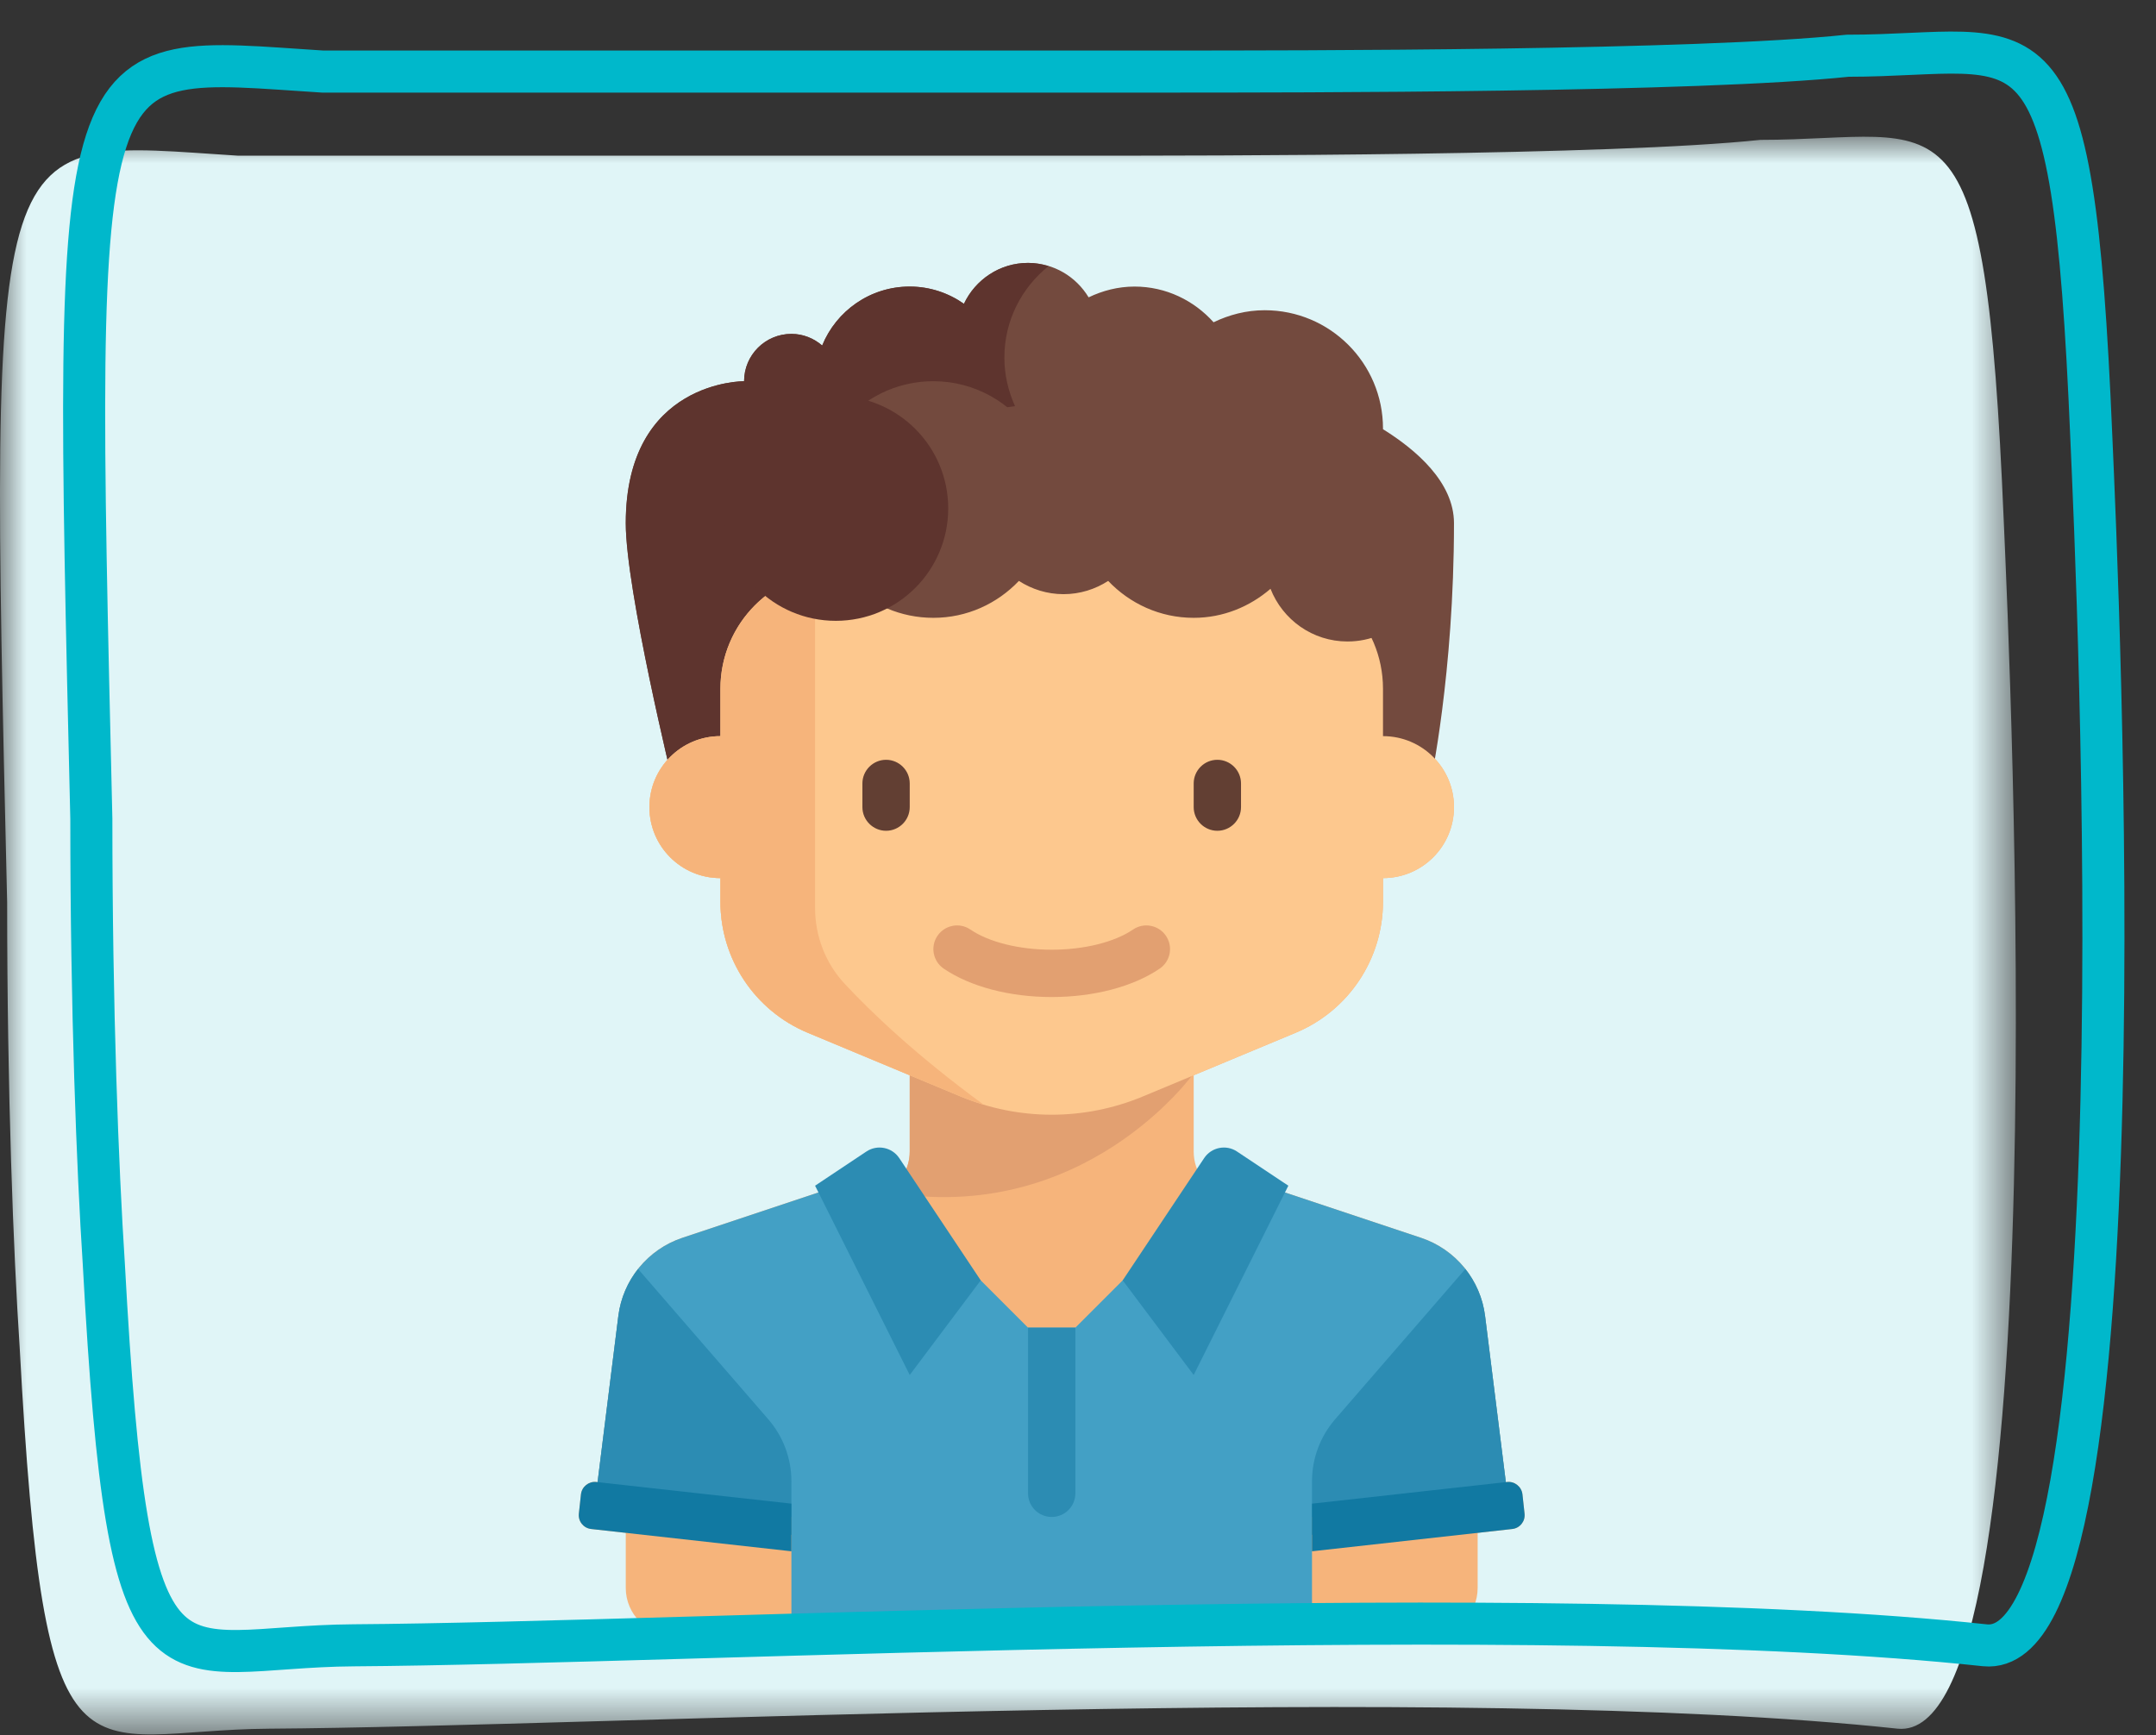 <?xml version="1.0" encoding="UTF-8"?>
<svg width="41px" height="33px" viewBox="0 0 41 33" version="1.1" xmlns="http://www.w3.org/2000/svg" xmlns:xlink="http://www.w3.org/1999/xlink">
    <rect x="0" y="0" width="41" height="33" fill="#333333" stroke="none"/>
    <!-- Generator: Sketch 52.2 (67145) - http://www.bohemiancoding.com/sketch -->
    <title>Group 2</title>
    <desc>Created with Sketch.</desc>
    <defs>
        <polygon id="path-1" points="7.3885011e-06 -5.68434189e-14 38.335 -5.68434189e-14 38.335 30.386 7.3885011e-06 30.386"></polygon>
    </defs>
    <g id="Symbols" stroke="none" stroke-width="1" fill="none" fill-rule="evenodd">
        <g id="heder" transform="translate(-1190, -18)">
            <g id="Group-2">
                <g transform="translate(1190, 19)">
                    <g id="Group-5-Copy">
                        <g id="Group-4">
                            <g id="Group-3" transform="translate(0, 1.6)">
                                <mask id="mask-2" fill="white">
                                    <use xlink:href="#path-1"></use>
                                </mask>
                                <g id="Clip-2"></g>
                                <path d="M0.136,14.565 C-0.219,-0.545 -0.219,0.06 4.527,0.361 L20.426,0.361 C23.155,0.361 30.63,0.361 33.478,0.06 C37.037,0.06 37.749,-1.15 38.105,7.311 C38.224,10.031 39.173,30.58 36.088,30.277 C27.664,29.371 11.481,30.235 5.12,30.277 C1.511,30.3 0.849,31.788 0.374,23.025 C0.255,21.212 0.136,18.191 0.136,14.565" id="Fill-1" fill="#E0F5F7" mask="url(#mask-2)"></path>
                            </g>
                            <g id="boy" transform="translate(11, 4)" fill-rule="nonzero">
                                <path d="M17.992,23.787 L17.951,23.419 C17.935,23.274 17.804,23.169 17.659,23.185 L17.636,23.188 L17.241,20.026 C17.155,19.338 16.681,18.761 16.024,18.541 L13.113,17.571 C13.055,17.703 12.99,17.831 12.919,17.956 L12.315,17.755 C11.948,17.633 11.7,17.289 11.7,16.901 L11.7,15.45 L13.638,14.642 C14.645,14.223 15.3,13.24 15.3,12.15 L15.3,11.7 C16.046,11.7 16.65,11.096 16.65,10.35 C16.65,9.604 16.046,9 15.3,9 L15.3,8.1 C15.3,6.857 14.293,5.85 13.05,5.85 L4.95,5.85 C3.707,5.85 2.7,6.857 2.7,8.1 L2.7,9 C1.954,9 1.35,9.604 1.35,10.35 C1.35,11.096 1.954,11.7 2.7,11.7 L2.7,12.15 C2.7,13.24 3.355,14.223 4.362,14.642 L6.3,15.45 L6.3,16.901 C6.3,17.289 6.052,17.633 5.685,17.755 L5.081,17.957 C5.01,17.831 4.946,17.703 4.887,17.571 L1.976,18.541 C1.319,18.761 0.845,19.338 0.759,20.026 L0.364,23.188 L0.341,23.185 C0.196,23.169 0.065,23.274 0.049,23.419 L0.008,23.787 C-0.008,23.932 0.096,24.063 0.242,24.079 L0.9,24.153 L0.9,25.2 C0.9,25.697 1.303,26.1 1.8,26.1 L4.05,26.1 L13.95,26.1 L16.2,26.1 C16.697,26.1 17.1,25.697 17.1,25.2 L17.1,24.153 L17.758,24.079 C17.904,24.063 18.008,23.932 17.992,23.787 Z" id="Path" fill="#F6B47B"></path>
                                <path d="M15.299,3.162 C15.299,3.158 15.3,3.154 15.3,3.15 C15.3,1.907 14.293,0.9 13.05,0.9 C12.7,0.9 12.373,0.987 12.078,1.129 C11.707,0.715 11.174,0.45 10.575,0.45 C10.261,0.45 9.967,0.528 9.702,0.655 C9.466,0.264 9.04,0 8.55,0 C8.01,0 7.547,0.32 7.331,0.778 C7.039,0.573 6.684,0.45 6.3,0.45 C5.546,0.45 4.903,0.914 4.635,1.571 C4.477,1.435 4.274,1.35 4.05,1.35 C3.553,1.35 3.15,1.753 3.15,2.25 C3.15,2.25 0.9,2.231 0.9,4.95 C0.9,6.217 1.8,9.9 1.8,9.9 L16.2,9.9 C16.2,9.9 16.65,7.819 16.65,4.95 C16.65,4.17 15.926,3.552 15.299,3.162 Z" id="Path" fill="#734A3E"></path>
                                <path d="M8.285,7.173 C7.169,7.041 6.3,6.102 6.3,4.95 C6.3,3.792 7.178,2.849 8.303,2.725 C8.175,2.442 8.1,2.131 8.1,1.8 C8.1,1.095 8.429,0.472 8.938,0.062 C8.815,0.024 8.686,0 8.55,0 C8.01,0 7.547,0.32 7.331,0.778 C7.039,0.573 6.684,0.45 6.3,0.45 C5.546,0.45 4.903,0.914 4.635,1.571 C4.477,1.435 4.274,1.35 4.05,1.35 C3.553,1.35 3.15,1.753 3.15,2.25 C3.15,2.25 0.9,2.231 0.9,4.95 C0.9,6.217 1.8,9.9 1.8,9.9 L8.269,9.9 L8.285,7.173 Z" id="Path" fill="#5E342E"></path>
                                <path d="M11.7,15.413 L6.3,15.413 L6.3,16.901 C6.3,17.225 6.121,17.511 5.849,17.67 C9.623,18.33 11.7,15.413 11.7,15.413 Z" id="Path" fill="#E2A071"></path>
                                <path d="M15.3,9 L15.3,8.1 C15.3,6.857 14.293,5.85 13.05,5.85 L4.95,5.85 C3.707,5.85 2.7,6.857 2.7,8.1 L2.7,9 C1.954,9 1.35,9.604 1.35,10.35 C1.35,11.096 1.954,11.7 2.7,11.7 L2.7,12.15 C2.7,13.24 3.355,14.223 4.362,14.642 L7.269,15.854 C7.818,16.082 8.406,16.2 9,16.2 C9.594,16.2 10.182,16.082 10.731,15.854 L13.638,14.642 C14.645,14.223 15.3,13.24 15.3,12.15 L15.3,11.7 C16.046,11.7 16.65,11.096 16.65,10.35 C16.65,9.604 16.046,9 15.3,9 Z" id="Path" fill="#FDC88E"></path>
                                <path d="M5.85,10.8 C5.603,10.8 5.4,10.598 5.4,10.35 L5.4,9.9 C5.4,9.652 5.603,9.45 5.85,9.45 C6.098,9.45 6.3,9.652 6.3,9.9 L6.3,10.35 C6.3,10.598 6.098,10.8 5.85,10.8 Z" id="Path" fill="#623F33"></path>
                                <path d="M12.15,10.8 C11.902,10.8 11.7,10.598 11.7,10.35 L11.7,9.9 C11.7,9.652 11.902,9.45 12.15,9.45 C12.398,9.45 12.6,9.652 12.6,9.9 L12.6,10.35 C12.6,10.598 12.398,10.8 12.15,10.8 Z" id="Path" fill="#623F33"></path>
                                <path d="M9,13.962 C8.2,13.962 7.452,13.765 6.947,13.422 C6.741,13.282 6.688,13.002 6.828,12.797 C6.968,12.592 7.248,12.538 7.453,12.678 C7.807,12.919 8.385,13.062 9,13.062 C9.615,13.062 10.193,12.919 10.547,12.678 C10.753,12.538 11.032,12.592 11.172,12.797 C11.312,13.002 11.259,13.282 11.053,13.422 C10.548,13.765 9.8,13.962 9,13.962 Z" id="Path" fill="#E2A071"></path>
                                <path d="M5.062,13.709 C4.698,13.318 4.5,12.803 4.5,12.268 L4.5,5.895 C3.473,6.104 2.7,7.012 2.7,8.1 L2.7,9 C1.954,9 1.35,9.604 1.35,10.35 C1.35,11.096 1.954,11.7 2.7,11.7 L2.7,12.15 C2.7,13.24 3.355,14.223 4.362,14.642 L7.269,15.854 C7.411,15.913 7.557,15.964 7.704,16.008 C6.419,15.068 5.563,14.247 5.062,13.709 Z" id="Path" fill="#F6B47B"></path>
                                <path d="M17.241,20.026 C17.155,19.338 16.681,18.761 16.024,18.541 L13.113,17.571 L10.35,19.35 L9.45,20.25 C9.267,20.25 8.766,20.25 8.55,20.25 L7.65,19.35 L4.887,17.571 L1.976,18.541 C1.319,18.76 0.845,19.338 0.759,20.026 L0.331,23.45 L4.05,23.85 L4.05,26.1 L13.95,26.1 L13.95,23.85 L17.719,23.85 L17.241,20.026 Z" id="Path" fill="#43A0C5"></path>
                                <path d="M4.05,24.19 L4.05,23.171 C4.05,22.738 3.894,22.32 3.611,21.993 L1.134,19.134 C0.935,19.387 0.801,19.693 0.759,20.026 L0.289,23.786 C1.005,23.829 2.909,24.052 4.05,24.19 Z" id="Path" fill="#2C8CB3"></path>
                                <path d="M4.05,23.597 L0.341,23.185 C0.196,23.169 0.065,23.274 0.048,23.419 L0.008,23.787 C-0.008,23.932 0.096,24.063 0.242,24.079 L4.05,24.503 L4.05,23.597 Z" id="Path" fill="#1179A2"></path>
                                <path d="M13.95,24.19 L13.95,23.171 C13.95,22.738 14.106,22.32 14.389,21.993 L16.866,19.134 C17.065,19.387 17.199,19.693 17.241,20.026 L17.711,23.786 C16.995,23.829 15.091,24.052 13.95,24.19 Z" id="Path" fill="#2C8CB3"></path>
                                <path d="M13.95,23.597 L17.659,23.185 C17.804,23.169 17.935,23.274 17.952,23.419 L17.992,23.787 C18.008,23.932 17.904,24.063 17.758,24.079 L13.95,24.503 L13.95,23.597 Z" id="Path" fill="#1179A2"></path>
                                <path d="M6.1,17.024 L7.65,19.35 L6.3,21.15 L4.5,17.55 L5.476,16.9 C5.682,16.762 5.962,16.818 6.1,17.024 Z" id="Path" fill="#2C8CB3"></path>
                                <path d="M11.9,17.024 L10.35,19.35 L11.7,21.15 L13.5,17.55 L12.524,16.9 C12.318,16.762 12.038,16.818 11.9,17.024 Z" id="Path" fill="#2C8CB3"></path>
                                <path d="M9,23.85 C8.751,23.85 8.55,23.649 8.55,23.4 L8.55,20.25 L9.45,20.25 L9.45,23.4 C9.45,23.649 9.249,23.85 9,23.85 Z" id="Path" fill="#2C8CB3"></path>
                                <path d="M14.625,4.05 C14.371,4.05 14.134,4.116 13.922,4.223 C13.784,3.112 12.848,2.25 11.7,2.25 C10.913,2.25 10.222,2.656 9.82,3.268 C9.636,3.193 9.436,3.15 9.225,3.15 C9.014,3.15 8.814,3.193 8.63,3.268 C8.228,2.656 7.537,2.25 6.75,2.25 C5.507,2.25 4.5,3.257 4.5,4.5 C4.5,5.743 5.507,6.75 6.75,6.75 C7.391,6.75 7.966,6.479 8.376,6.048 C8.622,6.206 8.912,6.3 9.225,6.3 C9.538,6.3 9.829,6.206 10.074,6.048 C10.484,6.479 11.059,6.75 11.7,6.75 C12.261,6.75 12.767,6.537 13.161,6.198 C13.391,6.784 13.958,7.2 14.625,7.2 C15.495,7.2 16.2,6.495 16.2,5.625 C16.2,4.755 15.495,4.05 14.625,4.05 Z" id="Path" fill="#734A3E"></path>
                                <circle id="Oval" fill="#5E342E" cx="4.894" cy="4.669" r="2.138"></circle>
                            </g>
                            <path d="M1.737,14.571 C1.38,-0.545 1.38,0.06 6.135,0.361 L22.061,0.361 C24.794,0.361 32.282,0.361 35.135,0.06 C38.7,0.06 39.414,-1.15 39.77,7.314 C39.889,10.036 40.84,30.594 37.75,30.291 C29.311,29.384 13.101,30.249 6.729,30.291 C3.114,30.314 2.45,31.802 1.974,23.036 C1.856,21.221 1.737,18.199 1.737,14.571 Z" id="Stroke-1" stroke="#00B8CB" stroke-width="0.8"></path>
                        </g>
                    </g>
                </g>
            </g>
        </g>
    </g>
</svg>